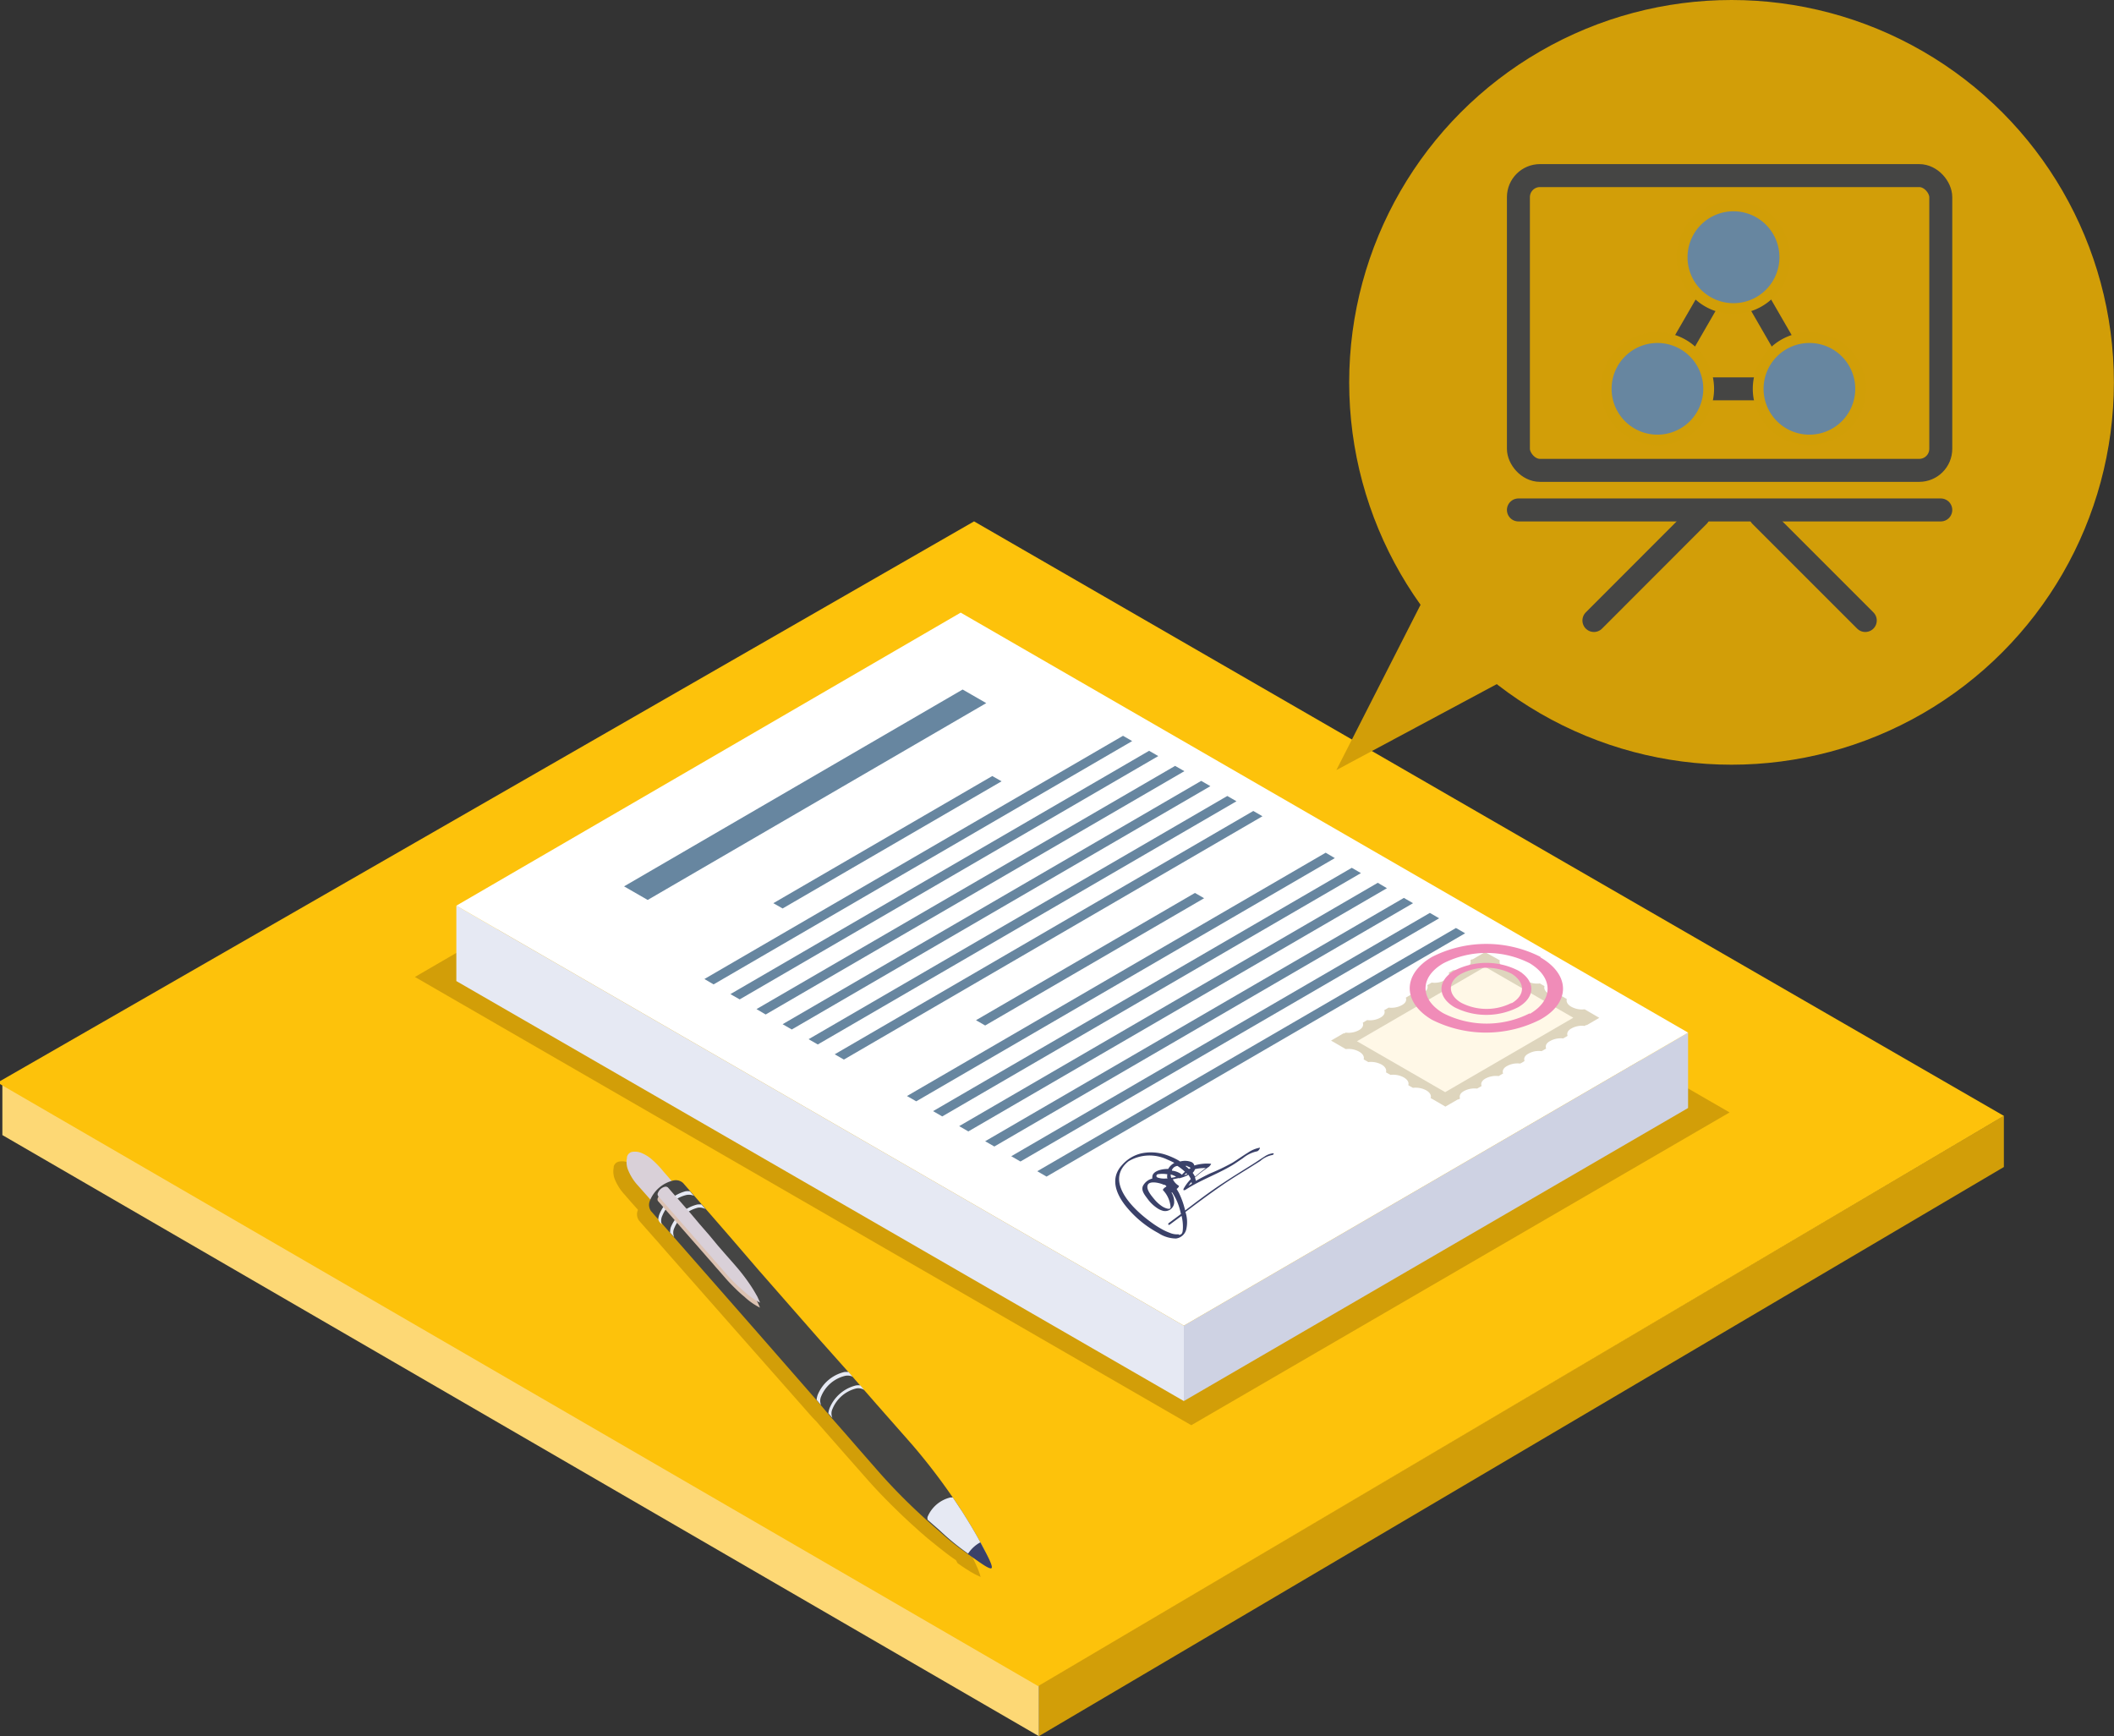 <svg xmlns="http://www.w3.org/2000/svg" viewBox="0 0 196 160.97"><rect x="0" y="0" width="196" height="160.97" fill="#333333" stroke="none"/><defs><style>.cls-1{isolation:isolate;}.cls-2{fill:#d29e08;}.cls-3{fill:#fdd875;}.cls-4{fill:#fdc20b;}.cls-5{fill:#e6e9f3;}.cls-6{fill:#ced2e3;}.cls-7{fill:#fff;}.cls-8{fill:#6786a0;}.cls-9{fill:#ded5bd;}.cls-10{fill:#fff8e7;}.cls-11{fill:#3a4169;}.cls-12{fill:#f08cb8;}.cls-12,.cls-15{mix-blend-mode:multiply;}.cls-13{fill:#d9d0d8;}.cls-14{fill:#454544;}.cls-15{fill:#dcc2b2;}.cls-16{fill:none;stroke:#454544;stroke-linecap:round;stroke-linejoin:round;stroke-width:2.13px;}.cls-17{fill:#d19e07;}</style></defs><title>G14_02</title><g class="cls-1"><g id="Criminal"><polygon class="cls-2" points="185.79 103.45 185.79 108.2 96.32 160.97 96.32 156.22 185.79 103.45"/><polygon class="cls-3" points="96.32 156.22 96.32 160.97 0.22 105.24 0.22 100.49 96.32 156.22"/><polygon class="cls-4" points="96.1 156.24 0 100.51 0 100.24 90.31 48.34 185.79 103.46 96.25 156.33 96.1 156.24"/><polygon class="cls-2" points="88.37 61.58 38.47 90.58 110.45 132.14 160.36 103.14 88.37 61.58"/><polyline class="cls-5" points="109.76 122.91 42.31 83.97 42.31 90.96 109.76 129.9 109.76 122.91"/><polygon class="cls-6" points="109.76 122.91 109.76 129.9 156.51 102.73 156.51 95.74 109.76 122.91"/><polygon class="cls-7" points="89.07 56.8 42.31 83.97 109.76 122.91 156.51 95.74 89.07 56.8"/><polygon class="cls-8" points="108.95 71.01 70.14 93.56 70.99 94.06 109.81 71.5 108.95 71.01"/><polygon class="cls-8" points="91.34 95.08 111.64 83.28 110.79 82.79 90.49 94.59 91.34 95.08"/><polygon class="cls-8" points="113.79 73.8 74.97 96.35 75.82 96.84 114.64 74.29 113.79 73.8"/><polygon class="cls-8" points="116.2 75.19 77.39 97.75 78.24 98.24 117.05 75.68 116.2 75.19"/><polygon class="cls-8" points="122.91 79.06 84.09 101.62 84.95 102.11 123.76 79.56 122.91 79.06"/><polygon class="cls-8" points="125.33 80.46 86.51 103.02 87.36 103.51 126.18 80.95 125.33 80.46"/><polygon class="cls-8" points="127.74 81.85 88.93 104.41 89.78 104.9 128.59 82.35 127.74 81.85"/><polygon class="cls-8" points="130.16 83.25 91.34 105.81 92.19 106.3 131.01 83.74 130.16 83.25"/><polygon class="cls-8" points="132.57 84.64 93.76 107.2 94.61 107.69 133.43 85.14 132.57 84.64"/><polygon class="cls-8" points="134.99 86.04 96.17 108.59 97.03 109.09 135.84 86.53 134.99 86.04"/><polygon class="cls-8" points="111.37 72.4 72.56 94.96 73.41 95.45 112.22 72.89 111.37 72.4"/><polygon class="cls-8" points="106.54 69.61 67.72 92.17 68.58 92.66 107.39 70.1 106.54 69.61"/><polygon class="cls-8" points="104.12 68.22 65.31 90.77 66.16 91.27 104.97 68.71 104.12 68.22"/><polygon class="cls-8" points="72.56 84.23 92.86 72.44 92 71.95 71.7 83.74 72.56 84.23"/><polygon class="cls-8" points="89.25 63.93 57.86 82.18 60.05 83.44 91.44 65.19 89.25 63.93"/><path class="cls-9" d="M150,95.42l-.1-.06-.11-.06a2.06,2.06,0,0,1-1.24-.24c-.35-.2-.49-.47-.41-.71l-.21-.13-.21-.12a2.11,2.11,0,0,1-1.24-.23c-.35-.21-.49-.48-.41-.72l-.21-.12-.22-.13a2,2,0,0,1-1.23-.23c-.36-.2-.49-.48-.41-.71l-.21-.13-.22-.12a2.08,2.08,0,0,1-1.23-.23c-.36-.21-.5-.48-.41-.72l-.11-.06-.1-.06L140.55,90l-1.15.67-.08,0-.13.08c.09.23,0,.5-.38.7a2,2,0,0,1-1.2.21l-.21.12-.21.12c.1.24,0,.51-.37.7a1.93,1.93,0,0,1-1.21.22l-.2.12-.21.12c.09.24,0,.51-.37.7a1.94,1.94,0,0,1-1.21.22l-.21.12-.2.12c.09.24,0,.5-.38.7a2,2,0,0,1-1.21.22l-.2.12-.21.12c.1.24,0,.5-.37.7a2,2,0,0,1-1.21.22l-.21.12-.2.12c.09.23,0,.5-.37.7a2,2,0,0,1-1.21.22l-.13.07-.08,0-1.15.67,1.16.67.1.06.11.06a2,2,0,0,1,1.24.24c.35.2.49.47.41.71l.21.12.22.13a2.1,2.1,0,0,1,1.23.23c.35.2.49.48.41.72l.21.12.22.12a2,2,0,0,1,1.23.24c.35.2.49.47.41.71l.21.13.22.12a2.08,2.08,0,0,1,1.23.23c.36.21.5.48.41.72l.11.06.11.06,1.15.67,1.16-.67.07,0,.13-.08c-.09-.23,0-.5.38-.7a2.06,2.06,0,0,1,1.2-.22l.21-.12.21-.12c-.1-.23,0-.5.37-.7a2.07,2.07,0,0,1,1.21-.22l.2-.12.21-.12c-.09-.23,0-.5.38-.7a2,2,0,0,1,1.2-.22l.21-.11.2-.13c-.09-.23,0-.5.38-.69a1.91,1.91,0,0,1,1.2-.22l.21-.12.21-.12c-.09-.24,0-.51.37-.7A2,2,0,0,1,147.8,98l.21-.12.2-.12c-.09-.24,0-.5.38-.7a2,2,0,0,1,1.2-.22l.13-.08.08,0,1.15-.67Z" transform="translate(-2.87 -1.72)"/><polygon class="cls-10" points="137.69 89.64 125.81 96.54 133.99 101.26 145.87 94.36 137.69 89.64"/><path class="cls-11" d="M112.85,115.72a1.12,1.12,0,0,1-.95.83,3,3,0,0,1-1.59-.48l-.16-.09a9.79,9.79,0,0,1-3-2.56c-.87-1.15-1.33-2.52-.25-3.68a3.4,3.4,0,0,1,1.82-1.09,4.38,4.38,0,0,1,2.19.12,6.78,6.78,0,0,1,1.19.52l.19.12a1.66,1.66,0,0,1,1.07.06.61.61,0,0,1,.15.12.41.41,0,0,1,.09.19,4,4,0,0,1,1.54-.16c.08,0-.15.25-.17.27a11.64,11.64,0,0,0-1.31,1,2.17,2.17,0,0,1,.07.24.12.12,0,0,1,0,.08c.43-.24.89-.48,1.35-.7a19.18,19.18,0,0,0,2.08-1c.48-.3.92-.62,1.41-.92a2.9,2.9,0,0,1,1.1-.46c.07,0-.1.32-.27.34a3.06,3.06,0,0,0-1.29.63c-.38.25-.74.52-1.15.75-1.34.78-2.95,1.36-4.2,2.2-.07,0-.13.06-.16,0s0,0,0-.1a4.07,4.07,0,0,1,.68-.91,2.73,2.73,0,0,0-.23-.4l-.14.08a3.48,3.48,0,0,1-.61.22s-.1.06-.12,0l-.57.12a1.44,1.44,0,0,0,.54.59c.09,0-.05.23-.19.3l.21.36a7.48,7.48,0,0,1,.58,1.64c1.16-.88,2.31-1.76,3.57-2.58.88-.58,1.79-1.14,2.7-1.71.37-.23.72-.48,1.09-.71a1.78,1.78,0,0,1,.77-.3h.06c.06,0,0,.15-.12.16a2.38,2.38,0,0,0-1.1.55l-1.08.68c-.89.55-1.79,1.1-2.63,1.69-1.11.77-2.17,1.56-3.23,2.36A3,3,0,0,1,112.85,115.72Zm-.68.49c.37,0,.35-.37.37-.55a4.15,4.15,0,0,0-.12-1.21l-1.11.82a.12.12,0,0,1-.12,0s0-.08,0-.12l1.17-.87-.06-.26a5.31,5.31,0,0,0-.75-1.74.18.18,0,0,1-.07,0,1.62,1.62,0,0,1,.25,1,.84.84,0,0,1-1,.71,1.77,1.77,0,0,1-.45-.18,3.49,3.49,0,0,1-1-.92c-.29-.39-.64-.81-.43-1.24a1.36,1.36,0,0,1,.86-.66.41.41,0,0,1,0-.16c0-.49.77-.74,1.47-.73a1.39,1.39,0,0,1,.47-.5l.1-.06a6.09,6.09,0,0,0-.63-.3,3.81,3.81,0,0,0-3.62.15c-2.14,1.72.09,4.2,2.08,5.64a8.75,8.75,0,0,0,.9.59,5,5,0,0,0,.84.4,1.73,1.73,0,0,0,.83.14M111,111.67l-.14-.1-.09,0c-.34-.17-1.29-.4-1.48,0s.31,1,.68,1.43a3.2,3.2,0,0,0,.7.6l.11.06c.22.11.61.24.62,0a2.56,2.56,0,0,0-.7-1.59c-.06-.07.19-.29.3-.32m3.67-1.73a3.72,3.72,0,0,0-1,.1,1,1,0,0,1-.22.34,3.48,3.48,0,0,1,.22.36,12,12,0,0,1,1-.8m-2.64-.2a.63.63,0,0,0-.5.37s0,0,0,.07a1.75,1.75,0,0,1,.7.22.89.89,0,0,1,.22.16,2.47,2.47,0,0,1,.28-.28,4.86,4.86,0,0,0-.69-.54m-.94,1.2a1.29,1.29,0,0,1,0-.44H111a2.41,2.41,0,0,0-.71,0c-.21,0-.28.22-.11.31l0,0a1.84,1.84,0,0,0,.84.09m.44-.06a3.58,3.58,0,0,0,.45-.09l-.09-.06a2.19,2.19,0,0,0-.41-.16,1.12,1.12,0,0,0,.05.31m1.89.52c0-.05,0-.1,0-.14a2.54,2.54,0,0,0-.29.36,3.79,3.79,0,0,1,.34-.2v0m-.45-1.64-.18,0a3.11,3.11,0,0,1,.33.29l.16-.09a.53.53,0,0,0-.11-.09l-.2-.08m0,.74-.09-.1a1.29,1.29,0,0,0-.2.21h0l.24-.1m.36-.35,0,0,0,0v0m-2.12,1.09v0h0l0,0h0" transform="translate(-2.87 -1.72)"/><path class="cls-12" d="M143.62,91.7a6.5,6.5,0,0,0-5.89,0c-1.62.94-1.61,2.47,0,3.41a6.5,6.5,0,0,0,5.89,0C145.26,94.17,145.25,92.64,143.62,91.7Zm-.59,3a5.13,5.13,0,0,1-4.67,0c-1.29-.74-1.3-2,0-2.7a5.17,5.17,0,0,1,4.66,0C144.3,92.8,144.31,94,143,94.75Zm2.67-4.26a11.11,11.11,0,0,0-10.06,0c-2.76,1.61-2.75,4.22,0,5.83a11.12,11.12,0,0,0,10,0C148.5,94.71,148.48,92.1,145.7,90.49Zm-1,5.23a8.86,8.86,0,0,1-8,0c-2.21-1.28-2.22-3.36,0-4.64a8.83,8.83,0,0,1,8,0C146.9,92.36,146.91,94.44,144.71,95.72Z" transform="translate(-2.87 -1.72)"/><path class="cls-2" d="M91.66,146.66l.42.29.2.13c.14.1.28.18.41.26l.15.1.39.22.12.06.44.21a7,7,0,0,0-.26-.76c-.21-.47-.33-.76-.7-1.45a1.51,1.51,0,0,0-.09-.18h0c-.32-.6-.85-1.51-1.67-2.78l-.22-.34-.07-.1c-.1-.15-.2-.31-.33-.49l-.06-.08-.22-.33h0a55,55,0,0,0-3.74-4.84l-1.32-1.5-2-2.26-1.31-1.5-.27-.3h0l-.71-.81h0l-.19-.21c-.89-1-1.83-2.07-2.78-3.16l-2.91-3.3-2.83-3.22-2.59-2.94-2.16-2.44-.19-.22h0l-.37-.42h0l-.79-.9-.11-.12-.18-.21h0l-.63-.72a1,1,0,0,0-1-.22l-.09,0-.43-.48-.36-.41a8.27,8.27,0,0,0-1.15-1.19,3.55,3.55,0,0,0-.87-.52,1.58,1.58,0,0,0-.94-.11.64.64,0,0,0-.48.45.29.29,0,0,0,0,.09,2,2,0,0,0,.14,1.19,4.79,4.79,0,0,0,.89,1.35c.4.47.81.93,1.22,1.39l0,0a1,1,0,0,0,.1,1l.64.73h0l.17.19.23.26h0c.23.27.47.53.7.79l.36.42,0,0q3.85,4.38,7.72,8.77l5.69,6.45c.28.32.6.69.92,1h0l.37.43,0,0h0l1.15,1.31,1.07,1.22,2.25,2.55c.6.67,1.38,1.52,2.64,2.74.6.59,1.18,1.13,1.68,1.57h0l.27.25.12.11.22.19.11.09.18.16.09.08.2.17c1,.81,1.83,1.49,2.6,2h0Z" transform="translate(-2.87 -1.72)"/><path class="cls-13" d="M65.71,111.87l-.28-.32-.17-.2-.51-.59-.36-.41a8.87,8.87,0,0,0-1.15-1.19,3.45,3.45,0,0,0-.87-.53,1.58,1.58,0,0,0-.94-.1A.62.62,0,0,0,61,109a.29.29,0,0,0,0,.09,1.91,1.91,0,0,0,.14,1.19,4.64,4.64,0,0,0,.88,1.36l1.77,2a.68.68,0,0,1-.06-.68,2.08,2.08,0,0,1,1.42-1.23.66.66,0,0,1,.64.16Z" transform="translate(-2.87 -1.72)"/><path class="cls-14" d="M94.54,146.35c-.2-.47-.32-.76-.68-1.45s-.86-1.57-1.76-3a57.47,57.47,0,0,0-4.62-6.19l-1.32-1.5-2-2.27-2.47-2.83L78.92,126,76,122.67l-2.83-3.23-2.58-3L68.47,114l-2.26-2.59a1,1,0,0,0-.95-.23,3.09,3.09,0,0,0-2.12,1.83,1,1,0,0,0,.09,1q4.92,5.61,9.83,11.21l5.66,6.48L80,133.22l1.19,1.35,1.06,1.22,2.24,2.56c.6.67,1.38,1.53,2.63,2.75s2.45,2.26,2.89,2.64a22.6,22.6,0,0,0,4.78,3.37A5.82,5.82,0,0,0,94.54,146.35Z" transform="translate(-2.87 -1.72)"/><path class="cls-5" d="M94.8,147.11a5.82,5.82,0,0,0-.26-.76c-.2-.47-.32-.76-.68-1.45s-.86-1.57-1.76-3l-.89-1.34-.23,0a3.08,3.08,0,0,0-2.12,1.82c0,.08,0,.16,0,.23.54.49,1,.87,1.21,1.07A22.6,22.6,0,0,0,94.8,147.11Z" transform="translate(-2.87 -1.72)"/><path class="cls-11" d="M92.61,145.79c.89.64,2,1.49,2.19,1.32s-.58-1.52-.94-2.21l-.1-.18A3.19,3.19,0,0,0,92.61,145.79Z" transform="translate(-2.87 -1.72)"/><path class="cls-5" d="M83,130.59l-.36-.42a1.38,1.38,0,0,0-.4,0,3.55,3.55,0,0,0-2.46,2.12,2.12,2.12,0,0,0-.11.47l.38.43,0,0a1,1,0,0,1,0-.83,3.21,3.21,0,0,1,2.21-1.91A1.06,1.06,0,0,1,83,130.59Z" transform="translate(-2.87 -1.72)"/><path class="cls-5" d="M79,131.2a3.2,3.2,0,0,1,2.2-1.91,1.11,1.11,0,0,1,.72.07l-.19-.22-.18-.21a2,2,0,0,0-.41,0,3.56,3.56,0,0,0-2.46,2.12,2.12,2.12,0,0,0-.1.46c.06.07.12.13.17.2L79,132A1,1,0,0,1,79,131.2Z" transform="translate(-2.87 -1.72)"/><path class="cls-5" d="M68.28,113.82l-.37-.42a1.4,1.4,0,0,0-.4,0,3.57,3.57,0,0,0-2.45,2.12A1.76,1.76,0,0,0,65,116l.38.43,0,0a1,1,0,0,1,0-.83,3.24,3.24,0,0,1,2.2-1.91A1.15,1.15,0,0,1,68.28,113.82Z" transform="translate(-2.87 -1.72)"/><path class="cls-5" d="M64.28,114.43a3.23,3.23,0,0,1,2.21-1.91,1.18,1.18,0,0,1,.72.07l-.19-.21-.18-.21a1.44,1.44,0,0,0-.41,0A3.61,3.61,0,0,0,64,114.32a1.65,1.65,0,0,0-.1.47L64,115l.23.26A1.08,1.08,0,0,1,64.28,114.43Z" transform="translate(-2.87 -1.72)"/><path class="cls-15" d="M73.28,122.84c-.06-.15-.1-.23-.2-.44s-.26-.47-.53-.89a18.71,18.71,0,0,0-1.38-1.85l-.4-.45c-.17-.2-.37-.43-.6-.68s-.47-.55-.74-.85l-.83-1-.87-1-.84-1c-.24-.26-.54-.62-.78-.88l-.64-.74-.68-.77a.28.28,0,0,0-.28-.07.93.93,0,0,0-.64.55.3.3,0,0,0,0,.3l2.94,3.36c.57.65,1.14,1.29,1.7,1.94l.39.44.35.41.32.36.67.77c.18.2.42.46.79.82a11.32,11.32,0,0,0,.87.79,6.08,6.08,0,0,0,1.43,1A2.32,2.32,0,0,0,73.28,122.84Z" transform="translate(-2.87 -1.72)"/><path class="cls-13" d="M73.29,122.38l-.2-.44c-.1-.17-.26-.47-.53-.89a17.71,17.71,0,0,0-1.39-1.85l-.39-.45-.6-.68-.74-.85-.83-1-.87-1-.84-1-.78-.89-.64-.73-.68-.78a.32.32,0,0,0-.28-.07.93.93,0,0,0-.64.55.3.3,0,0,0,0,.3l2.94,3.36c.57.65,1.13,1.3,1.7,1.94l.39.44c.1.13.24.29.35.41l.32.37c.23.25.45.51.67.76s.41.46.79.83.73.67.87.79a6.77,6.77,0,0,0,1.43,1C73.33,122.49,73.32,122.45,73.29,122.38Z" transform="translate(-2.87 -1.72)"/><circle class="cls-2" cx="160.54" cy="35.45" r="35.45"/><polygon class="cls-2" points="123.9 71.4 142.58 61.39 133.71 52.14 123.9 71.4"/><rect class="cls-16" x="140.78" y="16.28" width="39.16" height="27.33" rx="2" ry="2"/><line class="cls-16" x1="140.78" y1="47.28" x2="179.94" y2="47.28"/><line class="cls-16" x1="147.78" y1="57.53" x2="157.48" y2="47.82"/><line class="cls-16" x1="172.94" y1="57.53" x2="163.23" y2="47.82"/><polygon class="cls-16" points="160.71 23.84 153.66 36.05 167.76 36.05 160.71 23.84"/><circle class="cls-8" cx="160.71" cy="23.84" r="4.75"/><path class="cls-17" d="M163.58,21.31a4.26,4.26,0,1,1-4.25,4.25,4.26,4.26,0,0,1,4.25-4.25m0-1a5.26,5.26,0,1,0,5.26,5.25,5.26,5.26,0,0,0-5.26-5.25Z" transform="translate(-2.87 -1.72)"/><circle class="cls-8" cx="153.66" cy="36.05" r="4.75"/><path class="cls-17" d="M156.54,33.52a4.25,4.25,0,1,1-4.25,4.25,4.25,4.25,0,0,1,4.25-4.25m0-1a5.25,5.25,0,1,0,5.25,5.25,5.25,5.25,0,0,0-5.25-5.25Z" transform="translate(-2.87 -1.72)"/><circle class="cls-8" cx="167.76" cy="36.05" r="4.75"/><path class="cls-17" d="M170.63,33.52a4.25,4.25,0,1,1-4.25,4.25,4.25,4.25,0,0,1,4.25-4.25m0-1a5.25,5.25,0,1,0,5.25,5.25,5.25,5.25,0,0,0-5.25-5.25Z" transform="translate(-2.87 -1.72)"/></g></g></svg>